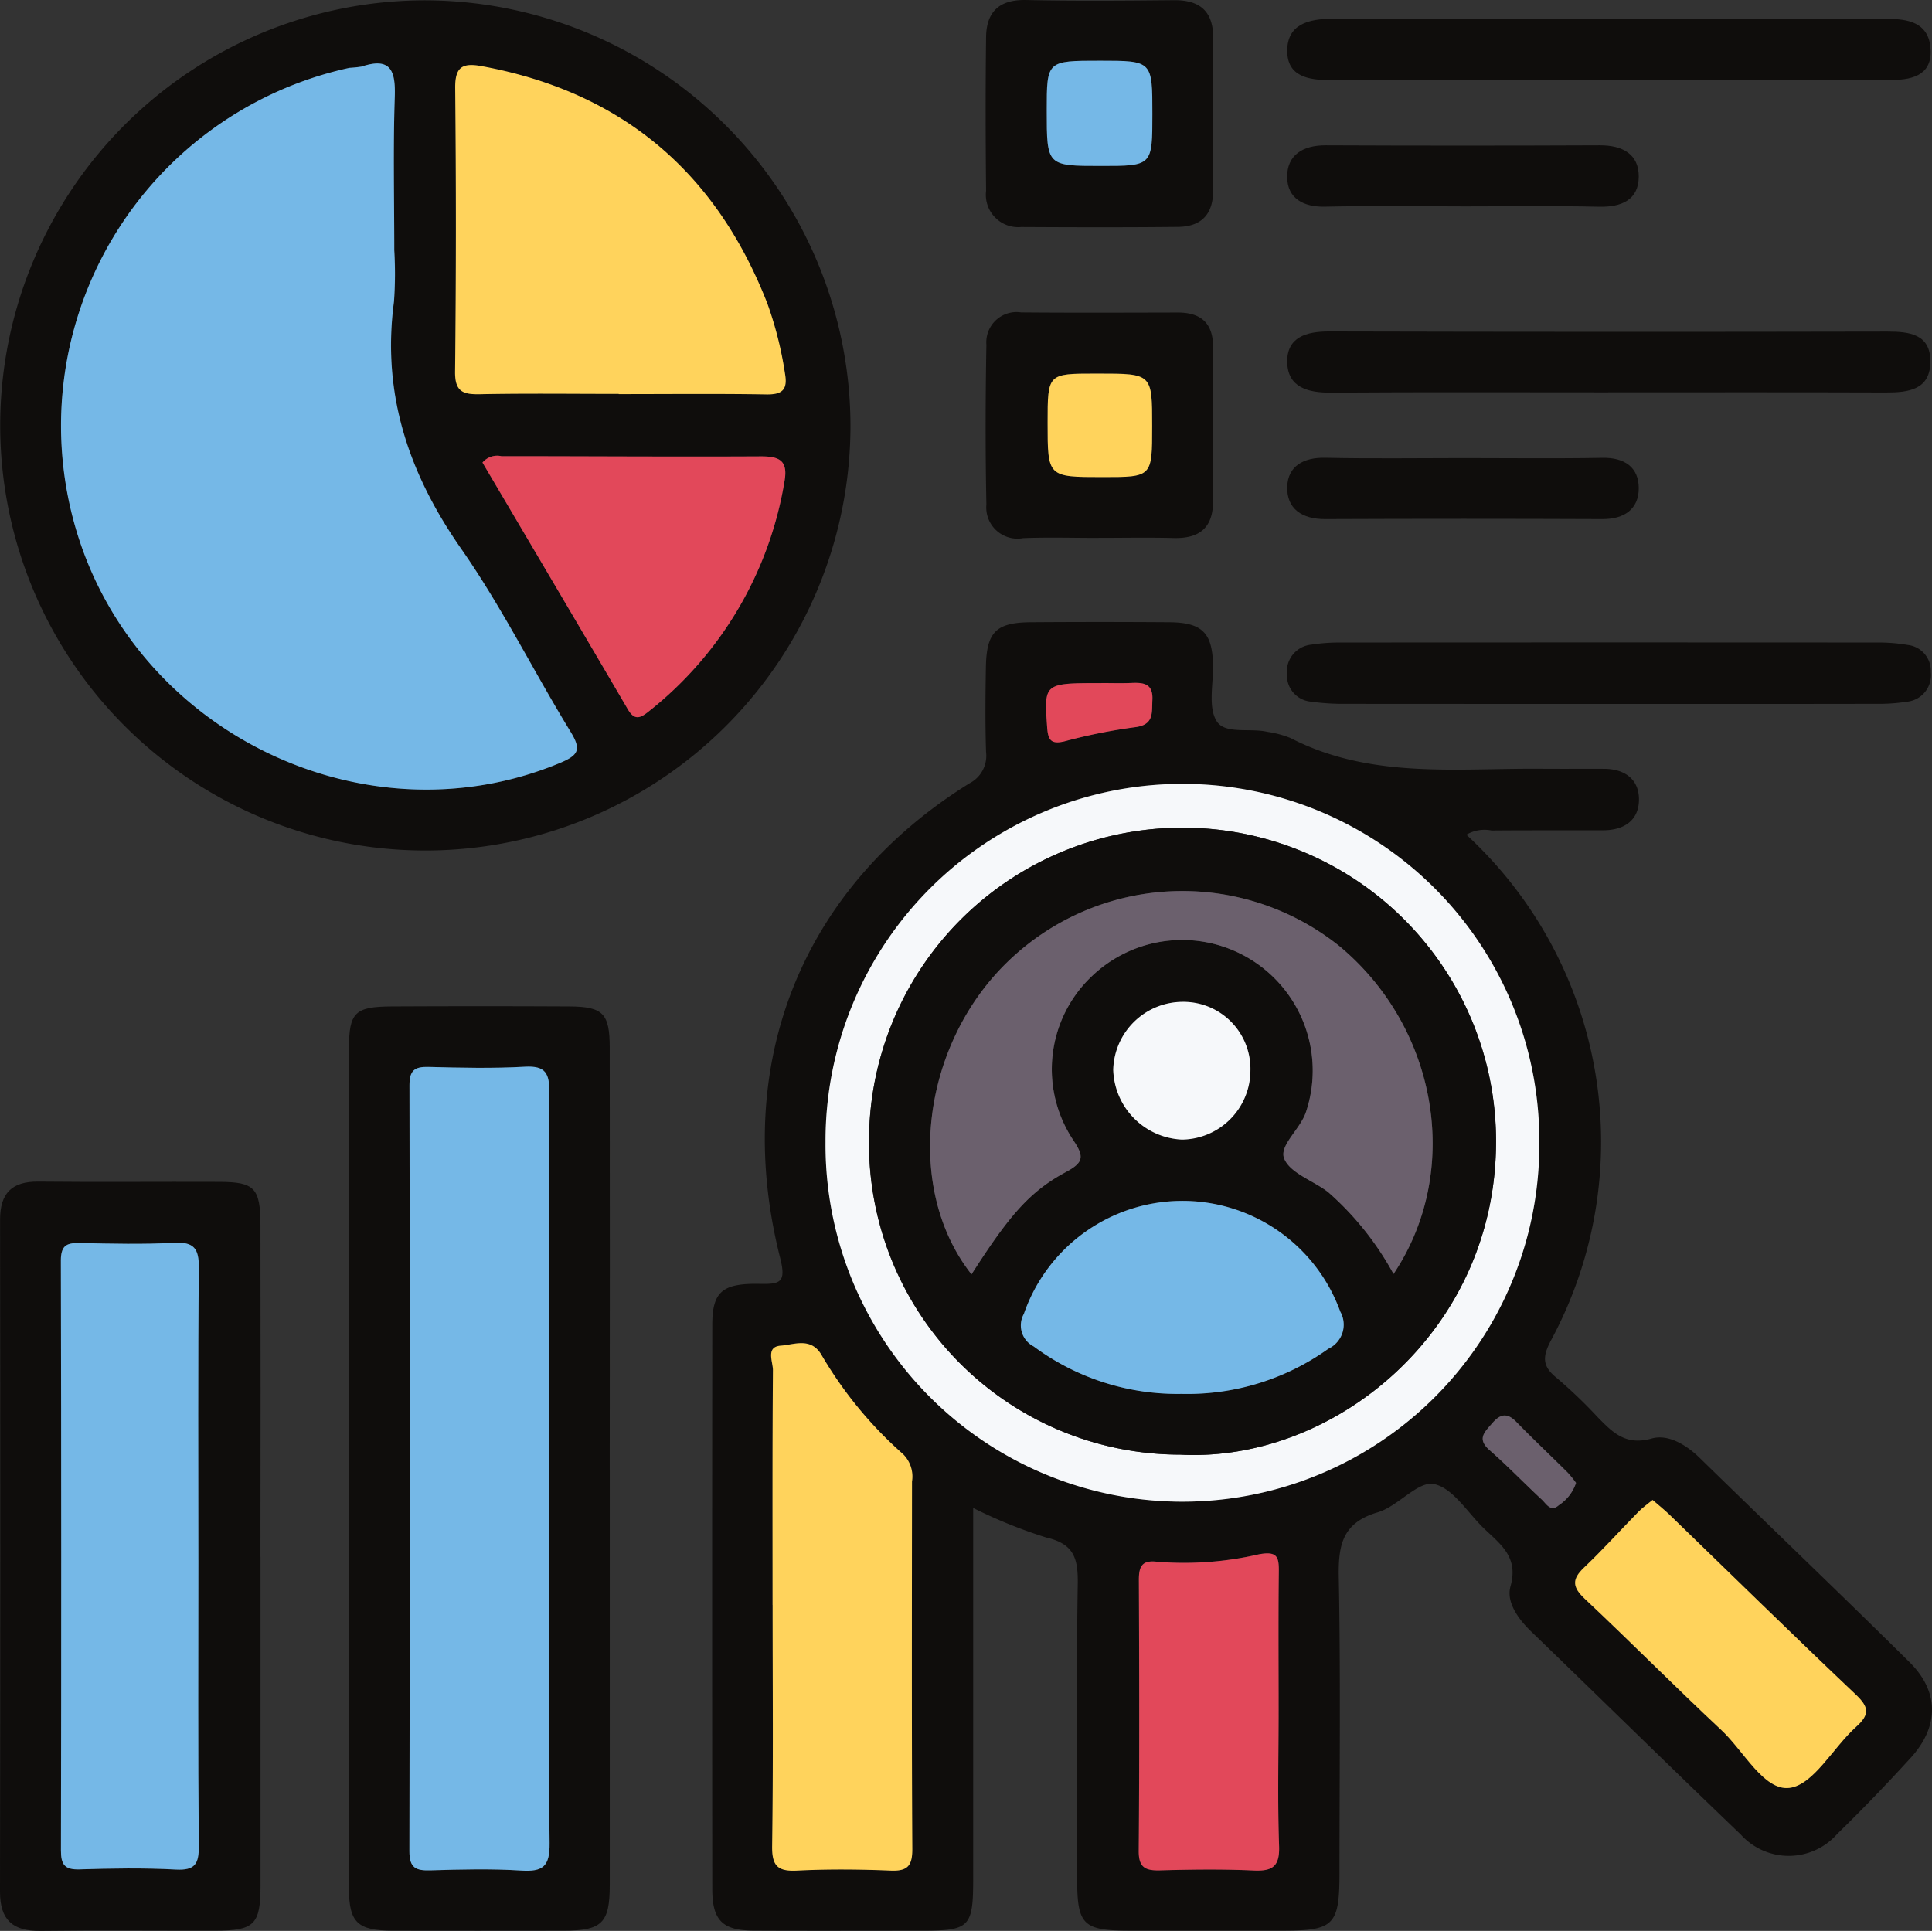 <svg id="Grupo_1015741" data-name="Grupo 1015741" xmlns="http://www.w3.org/2000/svg" xmlns:xlink="http://www.w3.org/1999/xlink" width="137.672" height="137.611" viewBox="0 0 137.672 137.611">
  <rect x="0" y="0" width="137.672" height="137.611" fill="#333333" stroke="none"/>
  <defs>
    <clipPath id="clip-path">
      <rect id="Rectángulo_346169" data-name="Rectángulo 346169" width="137.672" height="137.611" fill="none"/>
    </clipPath>
  </defs>
  <g id="Grupo_1015740" data-name="Grupo 1015740" clip-path="url(#clip-path)">
    <path id="Trazado_606605" data-name="Trazado 606605" d="M136.578,166.2c0,8.955,0,17.685,0,26.414,0,3.457-.25,3.707-3.621,3.708-4.013,0-8.026.015-12.039-.005-2.207-.011-2.93-.729-2.932-2.965q-.019-20.1,0-40.193c0-2.35.69-2.984,3.378-2.932,1.476.029,1.9-.1,1.461-1.841-3.511-13.844,1.529-26.4,13.484-33.828a2.21,2.21,0,0,0,1.186-2.241c-.065-2-.046-4.012-.012-6.018.042-2.522.714-3.2,3.186-3.223q4.944-.036,9.889,0c2.35.02,3.066.764,3.11,3.055.026,1.353-.36,2.974.251,3.982.591.976,2.379.482,3.615.773a7.175,7.175,0,0,1,1.647.438c5.682,2.932,11.812,2.149,17.842,2.193,1.505.011,3.01,0,4.515.005,1.423.006,2.452.706,2.482,2.116.033,1.535-1.036,2.26-2.549,2.265-2.651.008-5.3-.008-7.954.015a2.541,2.541,0,0,0-1.795.3,29.777,29.777,0,0,1,6.033,36.029c-.619,1.168-.639,1.845.4,2.68a34.927,34.927,0,0,1,2.943,2.82c1.057,1.077,1.976,2.025,3.834,1.5,1.166-.328,2.456.442,3.435,1.4,4.97,4.854,9.994,9.653,14.933,14.538,2.133,2.109,2.116,4.6.067,6.84-1.69,1.85-3.428,3.661-5.224,5.409a4.6,4.6,0,0,1-6.862.042c-5.015-4.806-9.97-9.675-14.967-14.5-.927-.9-1.759-2.089-1.448-3.191.586-2.074-.688-2.98-1.85-4.087-1.191-1.134-2.246-2.933-3.608-3.205-1.145-.229-2.564,1.593-4.007,2.016-2.528.742-2.816,2.351-2.771,4.642.135,7.019.049,14.042.049,21.063,0,3.7-.391,4.105-3.987,4.106q-5.482,0-10.964,0c-3.311,0-3.737-.4-3.741-3.658-.009-7.021-.068-14.043.042-21.063.028-1.81-.271-2.844-2.245-3.295a35.076,35.076,0,0,1-5.206-2.106m-10.522-26.094a25.432,25.432,0,1,0,50.863.129,25.432,25.432,0,1,0-50.863-.129m-3.773,33c0,5.724.048,11.448-.034,17.171-.02,1.417.382,1.834,1.78,1.761,2.213-.116,4.438-.1,6.652,0,1.213.049,1.561-.329,1.555-1.547-.049-8.728-.027-17.457-.021-26.186a2.245,2.245,0,0,0-.629-1.939,28.8,28.8,0,0,1-5.827-7.089c-.749-1.267-1.939-.718-2.9-.646-1.082.08-.55,1.14-.554,1.738-.043,5.581-.026,11.161-.026,16.742m36.059,7.52c0-3.29-.024-6.579.014-9.868.012-1.041-.075-1.505-1.4-1.265a23.753,23.753,0,0,1-7.24.537c-1.1-.139-1.334.307-1.33,1.29.027,6.436.042,12.872-.01,19.307-.009,1.205.482,1.42,1.529,1.391,2.216-.061,4.437-.094,6.65.01,1.362.064,1.873-.287,1.822-1.751-.112-3.214-.035-6.435-.035-9.653m26.649-15a12.9,12.9,0,0,0-.994.83c-1.3,1.327-2.547,2.712-3.893,3.992-.878.835-.828,1.392.054,2.223,3.28,3.084,6.45,6.286,9.739,9.361,1.6,1.494,3.027,4.328,4.836,4.116,1.728-.2,3.119-2.878,4.762-4.352,1-.893.908-1.417-.034-2.309-4.463-4.23-8.851-8.538-13.271-12.814-.351-.34-.737-.645-1.2-1.046M145.719,107.41c-4.12,0-4.085,0-3.873,3.11.062.916.246,1.284,1.252,1.036a40.109,40.109,0,0,1,4.99-1c1.389-.16,1.215-1.016,1.261-1.949.058-1.172-.627-1.242-1.494-1.207-.711.029-1.424.006-2.136.006m33.818,57a7.659,7.659,0,0,0-.6-.741c-1.211-1.205-2.457-2.376-3.648-3.6-.665-.683-1.154-.582-1.74.1-.536.625-1.091,1.1-.179,1.9,1.284,1.125,2.47,2.361,3.722,3.524.325.3.635.922,1.217.4a3.037,3.037,0,0,0,1.224-1.586" transform="translate(-67.23 -58.73)" fill="#0f0d0c"/>
    <path id="Trazado_606606" data-name="Trazado 606606" d="M30.422.055a30.385,30.385,0,0,1,30.2,30.334A30.295,30.295,0,1,1,30.422.055m-2.308,17.83c0-3.649-.086-7.3.036-10.946.062-1.859-.279-2.854-2.376-2.158a8.5,8.5,0,0,1-.851.087A26.1,26.1,0,0,0,5.4,37.613c4.209,14.606,20.619,22.567,34.5,16.8,1.355-.563,1.568-.951.782-2.235-2.643-4.313-4.894-8.887-7.783-13.021-3.761-5.381-5.678-11.063-4.8-17.629a27.848,27.848,0,0,0,.022-3.646M44.1,28.1v.017c3.509,0,7.018-.036,10.526.021,1.151.018,1.523-.354,1.321-1.487a26.274,26.274,0,0,0-1.243-4.966c-3.661-9.409-10.394-15.11-20.373-16.94-1.394-.256-1.894.08-1.88,1.575q.094,10.094-.008,20.19c-.016,1.433.557,1.638,1.776,1.613,3.293-.067,6.588-.023,9.881-.023M34.4,33c3.425,5.809,6.9,11.683,10.348,17.572.479.818.881.663,1.5.161a26.385,26.385,0,0,0,9.671-16.391c.27-1.518-.388-1.789-1.713-1.783-6.153.032-12.307-.01-18.461-.014A1.364,1.364,0,0,0,34.4,33" transform="translate(-0.018 -0.031)" fill="#0f0d0c"/>
    <path id="Trazado_606607" data-name="Trazado 606607" d="M76.385,199.72q0,14.815,0,29.63c0,2.688-.554,3.235-3.256,3.239q-6.12.01-12.24,0c-2.465-.007-3.085-.585-3.086-2.977q-.014-29.952,0-59.9c0-2.562.425-2.976,3.042-2.989q6.335-.033,12.67,0c2.4.016,2.866.509,2.868,2.94q.014,15.029,0,30.059m-4.332.2c0-9.025-.025-18.049.028-27.073.008-1.333-.247-1.915-1.734-1.831-2.285.128-4.584.075-6.874.015-1-.026-1.36.246-1.358,1.308q.045,27.288-.005,54.576c0,1.222.474,1.4,1.512,1.372,2.147-.063,4.3-.12,6.445.015,1.555.1,2.051-.281,2.033-1.954-.1-8.809-.045-17.619-.045-26.428" transform="translate(-32.935 -94.997)" fill="#0f0d0c"/>
    <path id="Trazado_606608" data-name="Trazado 606608" d="M18.565,222.51q0,11.706,0,23.412c0,2.812-.434,3.235-3.223,3.239-4.153.007-8.307-.035-12.46.018C.913,249.2,0,248.405,0,246.389q.036-23.949.005-47.9c0-1.879.833-2.73,2.734-2.71,4.3.045,8.593,0,12.889.018,2.516.009,2.927.434,2.931,3.084q.02,11.814,0,23.627m-4.426.233c0-6.936-.037-13.874.031-20.809.014-1.387-.339-1.87-1.77-1.793-2.211.12-4.433.064-6.65.017-.923-.02-1.414.1-1.411,1.24q.056,21.024.006,42.048c0,1.006.265,1.381,1.318,1.349,2.287-.071,4.581-.111,6.864.012,1.374.074,1.651-.4,1.639-1.684-.062-6.793-.029-13.587-.027-20.38" transform="translate(0 -111.569)" fill="#0f0d0c"/>
    <path id="Trazado_606609" data-name="Trazado 606609" d="M236.12,110.827q-9.561,0-19.122-.007a17.4,17.4,0,0,1-2.129-.16,1.875,1.875,0,0,1-1.663-1.942,1.927,1.927,0,0,1,1.719-2.114,12.961,12.961,0,0,1,1.918-.153q19.337-.013,38.673,0a12.022,12.022,0,0,1,1.915.172,1.852,1.852,0,0,1,1.653,1.938,1.9,1.9,0,0,1-1.712,2.109,12.855,12.855,0,0,1-2.13.149q-9.561.016-19.122.006" transform="translate(-121.498 -60.659)" fill="#0f0d0c"/>
    <path id="Trazado_606610" data-name="Trazado 606610" d="M179.484,8.052c0,1.789-.041,3.58.011,5.368.052,1.77-.755,2.733-2.511,2.751-3.722.04-7.445.029-11.167.009a2.306,2.306,0,0,1-2.5-2.581c-.036-3.65-.046-7.3,0-10.951.022-1.812.946-2.687,2.855-2.646,3.506.076,7.015.046,10.522.012,1.993-.019,2.868.912,2.806,2.885-.054,1.716-.011,3.435-.012,5.153m-8.055-3.723c-3.792,0-3.792,0-3.792,3.542,0,3.956,0,3.956,3.876,3.956,3.65,0,3.65,0,3.65-3.712,0-3.786,0-3.786-3.734-3.786" transform="translate(-93.05 0)" fill="#0f0d0c"/>
    <path id="Trazado_606611" data-name="Trazado 606611" d="M171.321,67.842c-1.789,0-3.58-.055-5.366.015a2.224,2.224,0,0,1-2.618-2.4c-.077-3.79-.068-7.583,0-11.374a2.157,2.157,0,0,1,2.476-2.312c3.721.033,7.442.016,11.163.008,1.664,0,2.52.767,2.514,2.471q-.02,5.473,0,10.946c.009,1.9-.944,2.7-2.8,2.653-1.788-.047-3.578-.01-5.366-.011m3.825-7.955c0-3.754,0-3.754-3.818-3.754h-.214c-3.417,0-3.417,0-3.417,3.512,0,3.862,0,3.862,3.926,3.862,3.523,0,3.523,0,3.523-3.62" transform="translate(-93.048 -29.505)" fill="#0f0d0c"/>
    <path id="Trazado_606612" data-name="Trazado 606612" d="M236.118,7.469c-6.591,0-13.182-.023-19.773.017-1.587.01-3.1-.25-3.1-2.084,0-1.9,1.539-2.283,3.213-2.281q19.773.03,39.547.006c1.47,0,2.875.257,3.069,1.969.216,1.913-1.093,2.385-2.748,2.38-6.734-.019-13.469-.008-20.2-.008" transform="translate(-121.519 -1.779)" fill="#0f0d0c"/>
    <path id="Trazado_606613" data-name="Trazado 606613" d="M236.129,59.262c-6.592,0-13.184-.027-19.775.019-1.626.011-3.054-.375-3.1-2.151-.041-1.8,1.353-2.211,3-2.207q19.883.051,39.766.009c1.558,0,3.053.171,3.064,2.1.012,2.045-1.543,2.245-3.183,2.239-6.592-.024-13.184-.01-19.775-.01" transform="translate(-121.528 -31.299)" fill="#0f0d0c"/>
    <path id="Trazado_606614" data-name="Trazado 606614" d="M225.59,28.427c-3.22,0-6.441-.048-9.659.021-1.548.034-2.66-.6-2.688-2.078-.031-1.595,1.116-2.3,2.741-2.293q9.766.043,19.532,0c1.609-.008,2.792.619,2.78,2.24-.012,1.647-1.228,2.173-2.833,2.136-3.289-.075-6.581-.023-9.872-.023" transform="translate(-121.52 -13.719)" fill="#0f0d0c"/>
    <path id="Trazado_606615" data-name="Trazado 606615" d="M225.836,75.868c3.292,0,6.585.043,9.876-.018,1.578-.03,2.587.681,2.586,2.167s-1.031,2.206-2.589,2.2q-9.876-.042-19.752,0c-1.644.009-2.759-.728-2.708-2.312.048-1.467,1.165-2.094,2.712-2.059,3.29.073,6.583.022,9.875.022" transform="translate(-121.522 -43.221)" fill="#0f0d0c"/>
    <path id="Trazado_606616" data-name="Trazado 606616" d="M136.759,155.473a25.432,25.432,0,1,1,50.863.129,25.432,25.432,0,1,1-50.863-.129m25.277,22.288c10.877.588,22.485-8.712,22.5-22.283a22.34,22.34,0,0,0-44.68-.111,22.177,22.177,0,0,0,22.175,22.394" transform="translate(-77.933 -74.095)" fill="#f6f8fa"/>
    <path id="Trazado_606617" data-name="Trazado 606617" d="M127.857,241.2c0-5.581-.018-11.162.026-16.742,0-.6-.528-1.658.554-1.739.956-.071,2.146-.62,2.9.647a28.789,28.789,0,0,0,5.827,7.089,2.245,2.245,0,0,1,.629,1.939c-.006,8.729-.028,17.457.021,26.186.006,1.217-.342,1.6-1.555,1.547-2.215-.091-4.44-.111-6.652,0-1.4.073-1.8-.344-1.78-1.76.082-5.723.034-11.447.034-17.171" transform="translate(-72.804 -126.816)" fill="#ffd35c"/>
    <path id="Trazado_606618" data-name="Trazado 606618" d="M198.619,268.568c0,3.218-.078,6.439.034,9.653.051,1.463-.46,1.814-1.822,1.751-2.213-.1-4.434-.071-6.65-.01-1.047.028-1.538-.186-1.528-1.391.052-6.435.037-12.871.01-19.307,0-.984.233-1.43,1.33-1.291a23.739,23.739,0,0,0,7.24-.537c1.324-.241,1.411.224,1.4,1.265-.038,3.289-.014,6.579-.014,9.868" transform="translate(-107.507 -146.668)" fill="#e2485a"/>
    <path id="Trazado_606619" data-name="Trazado 606619" d="M266.463,248.515c.462.4.847.706,1.2,1.047,4.419,4.276,8.807,8.585,13.271,12.814.942.892,1.031,1.416.034,2.309-1.643,1.473-3.034,4.149-4.762,4.352-1.809.212-3.238-2.622-4.836-4.116-3.289-3.075-6.459-6.277-9.739-9.361-.883-.83-.933-1.387-.054-2.222,1.346-1.28,2.591-2.665,3.893-3.993.286-.291.628-.527.994-.83" transform="translate(-148.702 -141.62)" fill="#ffd35c"/>
    <path id="Trazado_606620" data-name="Trazado 606620" d="M177.246,113.159c.712,0,1.425.023,2.135-.006.867-.035,1.552.036,1.494,1.207-.046.933.128,1.789-1.262,1.949a40.1,40.1,0,0,0-4.989,1c-1.006.248-1.19-.12-1.252-1.036-.212-3.112-.246-3.11,3.873-3.11" transform="translate(-98.757 -64.479)" fill="#e2485a"/>
    <path id="Trazado_606621" data-name="Trazado 606621" d="M252.288,239.335a3.037,3.037,0,0,1-1.224,1.586c-.582.523-.892-.1-1.217-.4-1.252-1.163-2.438-2.4-3.722-3.524-.911-.8-.356-1.277.179-1.9.586-.684,1.075-.786,1.74-.1,1.191,1.224,2.437,2.395,3.648,3.6a7.662,7.662,0,0,1,.6.741" transform="translate(-139.982 -133.65)" fill="#6b606d"/>
    <path id="Trazado_606622" data-name="Trazado 606622" d="M33.861,23.851a27.848,27.848,0,0,1-.022,3.646c-.874,6.566,1.042,12.247,4.8,17.629,2.889,4.134,5.141,8.708,7.783,13.021.786,1.283.573,1.671-.782,2.235-13.877,5.766-30.286-2.195-34.5-16.8A26.1,26.1,0,0,1,30.67,10.833a8.5,8.5,0,0,0,.851-.087c2.1-.7,2.438.3,2.376,2.159-.122,3.645-.036,7.3-.036,10.945" transform="translate(-5.766 -5.997)" fill="#75b8e7"/>
    <path id="Trazado_606623" data-name="Trazado 606623" d="M87.049,34.217c-3.294,0-6.589-.044-9.881.023-1.219.025-1.792-.18-1.776-1.614q.113-10.094.008-20.19c-.014-1.5.486-1.831,1.88-1.575,9.979,1.829,16.712,7.531,20.373,16.94A26.273,26.273,0,0,1,98.9,32.767c.2,1.133-.169,1.505-1.321,1.487-3.508-.057-7.018-.021-10.526-.021Z" transform="translate(-42.963 -6.145)" fill="#ffd35c"/>
    <path id="Trazado_606624" data-name="Trazado 606624" d="M79.93,76.022a1.364,1.364,0,0,1,1.347-.455c6.154,0,12.307.046,18.461.014,1.324-.006,1.983.265,1.713,1.783a26.385,26.385,0,0,1-9.671,16.391c-.62.5-1.023.657-1.5-.161C86.829,87.7,83.355,81.831,79.93,76.022" transform="translate(-45.549 -43.056)" fill="#e2485a"/>
    <path id="Trazado_606625" data-name="Trazado 606625" d="M77.769,205.633c0,8.81-.051,17.62.045,26.428.018,1.673-.478,2.053-2.033,1.954-2.141-.136-4.3-.079-6.445-.015-1.038.031-1.515-.15-1.512-1.372q.057-27.288.005-54.576c0-1.062.36-1.334,1.358-1.308,2.291.06,4.59.114,6.874-.015,1.487-.084,1.742.5,1.734,1.831-.052,9.024-.028,18.048-.028,27.073" transform="translate(-38.651 -100.707)" fill="#75b8e7"/>
    <path id="Trazado_606626" data-name="Trazado 606626" d="M19.885,228.508c0,6.794-.034,13.587.028,20.38.012,1.284-.265,1.758-1.639,1.684-2.282-.123-4.577-.083-6.864-.012-1.054.032-1.32-.343-1.318-1.349q.04-21.024-.006-42.048c0-1.145.487-1.26,1.411-1.24,2.216.047,4.439.1,6.649-.017,1.431-.077,1.784.406,1.77,1.793-.068,6.935-.031,13.873-.032,20.809" transform="translate(-5.748 -117.335)" fill="#75b8e7"/>
    <path id="Trazado_606627" data-name="Trazado 606627" d="M177.2,10.065c3.734,0,3.734,0,3.734,3.786,0,3.712,0,3.712-3.65,3.712-3.876,0-3.876,0-3.876-3.956,0-3.542,0-3.542,3.792-3.542" transform="translate(-98.818 -5.736)" fill="#75b8e7"/>
    <path id="Trazado_606628" data-name="Trazado 606628" d="M181,65.659c0,3.62,0,3.62-3.523,3.62-3.926,0-3.926,0-3.926-3.862,0-3.512,0-3.512,3.417-3.512h.214c3.818,0,3.818,0,3.818,3.754" transform="translate(-98.899 -35.278)" fill="#ffd35c"/>
    <path id="Trazado_606629" data-name="Trazado 606629" d="M166.149,181.948a22.176,22.176,0,0,1-22.175-22.394,22.34,22.34,0,0,1,44.68.111c-.019,13.571-11.627,22.871-22.505,22.283M151.272,169.1c2.669-4.172,4.137-5.9,6.715-7.286,1.273-.686,1.347-1.09.517-2.309a9.126,9.126,0,0,1,1.272-11.583,9.307,9.307,0,0,1,15.337,9.592c-.4,1.244-1.933,2.4-1.56,3.33.422,1.049,2.078,1.572,3.139,2.4a21.243,21.243,0,0,1,4.655,5.828c4.923-7.355,3.139-17.576-3.883-23.384a17.9,17.9,0,0,0-23.681,1.2c-6.1,5.974-7.306,16.115-2.511,22.21m15.011,8.516a17.217,17.217,0,0,0,10.423-3.214,1.894,1.894,0,0,0,.848-2.647,11.957,11.957,0,0,0-22.546.161,1.681,1.681,0,0,0,.7,2.322,17.17,17.17,0,0,0,10.579,3.377m.054-27.93a4.966,4.966,0,0,0-4.966,4.839,5.133,5.133,0,0,0,4.9,4.974,4.937,4.937,0,0,0,4.876-4.914,4.776,4.776,0,0,0-4.811-4.9" transform="translate(-82.046 -78.282)" fill="#0f0d0c"/>
    <path id="Trazado_606630" data-name="Trazado 606630" d="M157.034,174.942c-4.8-6.1-3.593-16.236,2.51-22.21a17.9,17.9,0,0,1,23.681-1.2c7.022,5.808,8.806,16.029,3.883,23.384a21.258,21.258,0,0,0-4.654-5.828c-1.061-.826-2.717-1.349-3.139-2.4-.373-.927,1.156-2.086,1.56-3.33a9.307,9.307,0,0,0-15.337-9.592,9.126,9.126,0,0,0-1.272,11.583c.831,1.22.757,1.624-.516,2.309-2.579,1.388-4.047,3.115-6.715,7.286" transform="translate(-87.807 -84.124)" fill="#6b606d"/>
    <path id="Trazado_606631" data-name="Trazado 606631" d="M180.648,212.722a17.183,17.183,0,0,1-10.578-3.38,1.681,1.681,0,0,1-.7-2.322,11.957,11.957,0,0,1,22.546-.161,1.894,1.894,0,0,1-.848,2.647,17.237,17.237,0,0,1-10.423,3.217" transform="translate(-96.41 -113.385)" fill="#75b8e7"/>
    <path id="Trazado_606632" data-name="Trazado 606632" d="M189.387,166a4.776,4.776,0,0,1,4.811,4.9,4.937,4.937,0,0,1-4.876,4.914,5.133,5.133,0,0,1-4.9-4.974A4.966,4.966,0,0,1,189.387,166" transform="translate(-105.095 -94.6)" fill="#f6f8fa"/>
  </g>
</svg>
